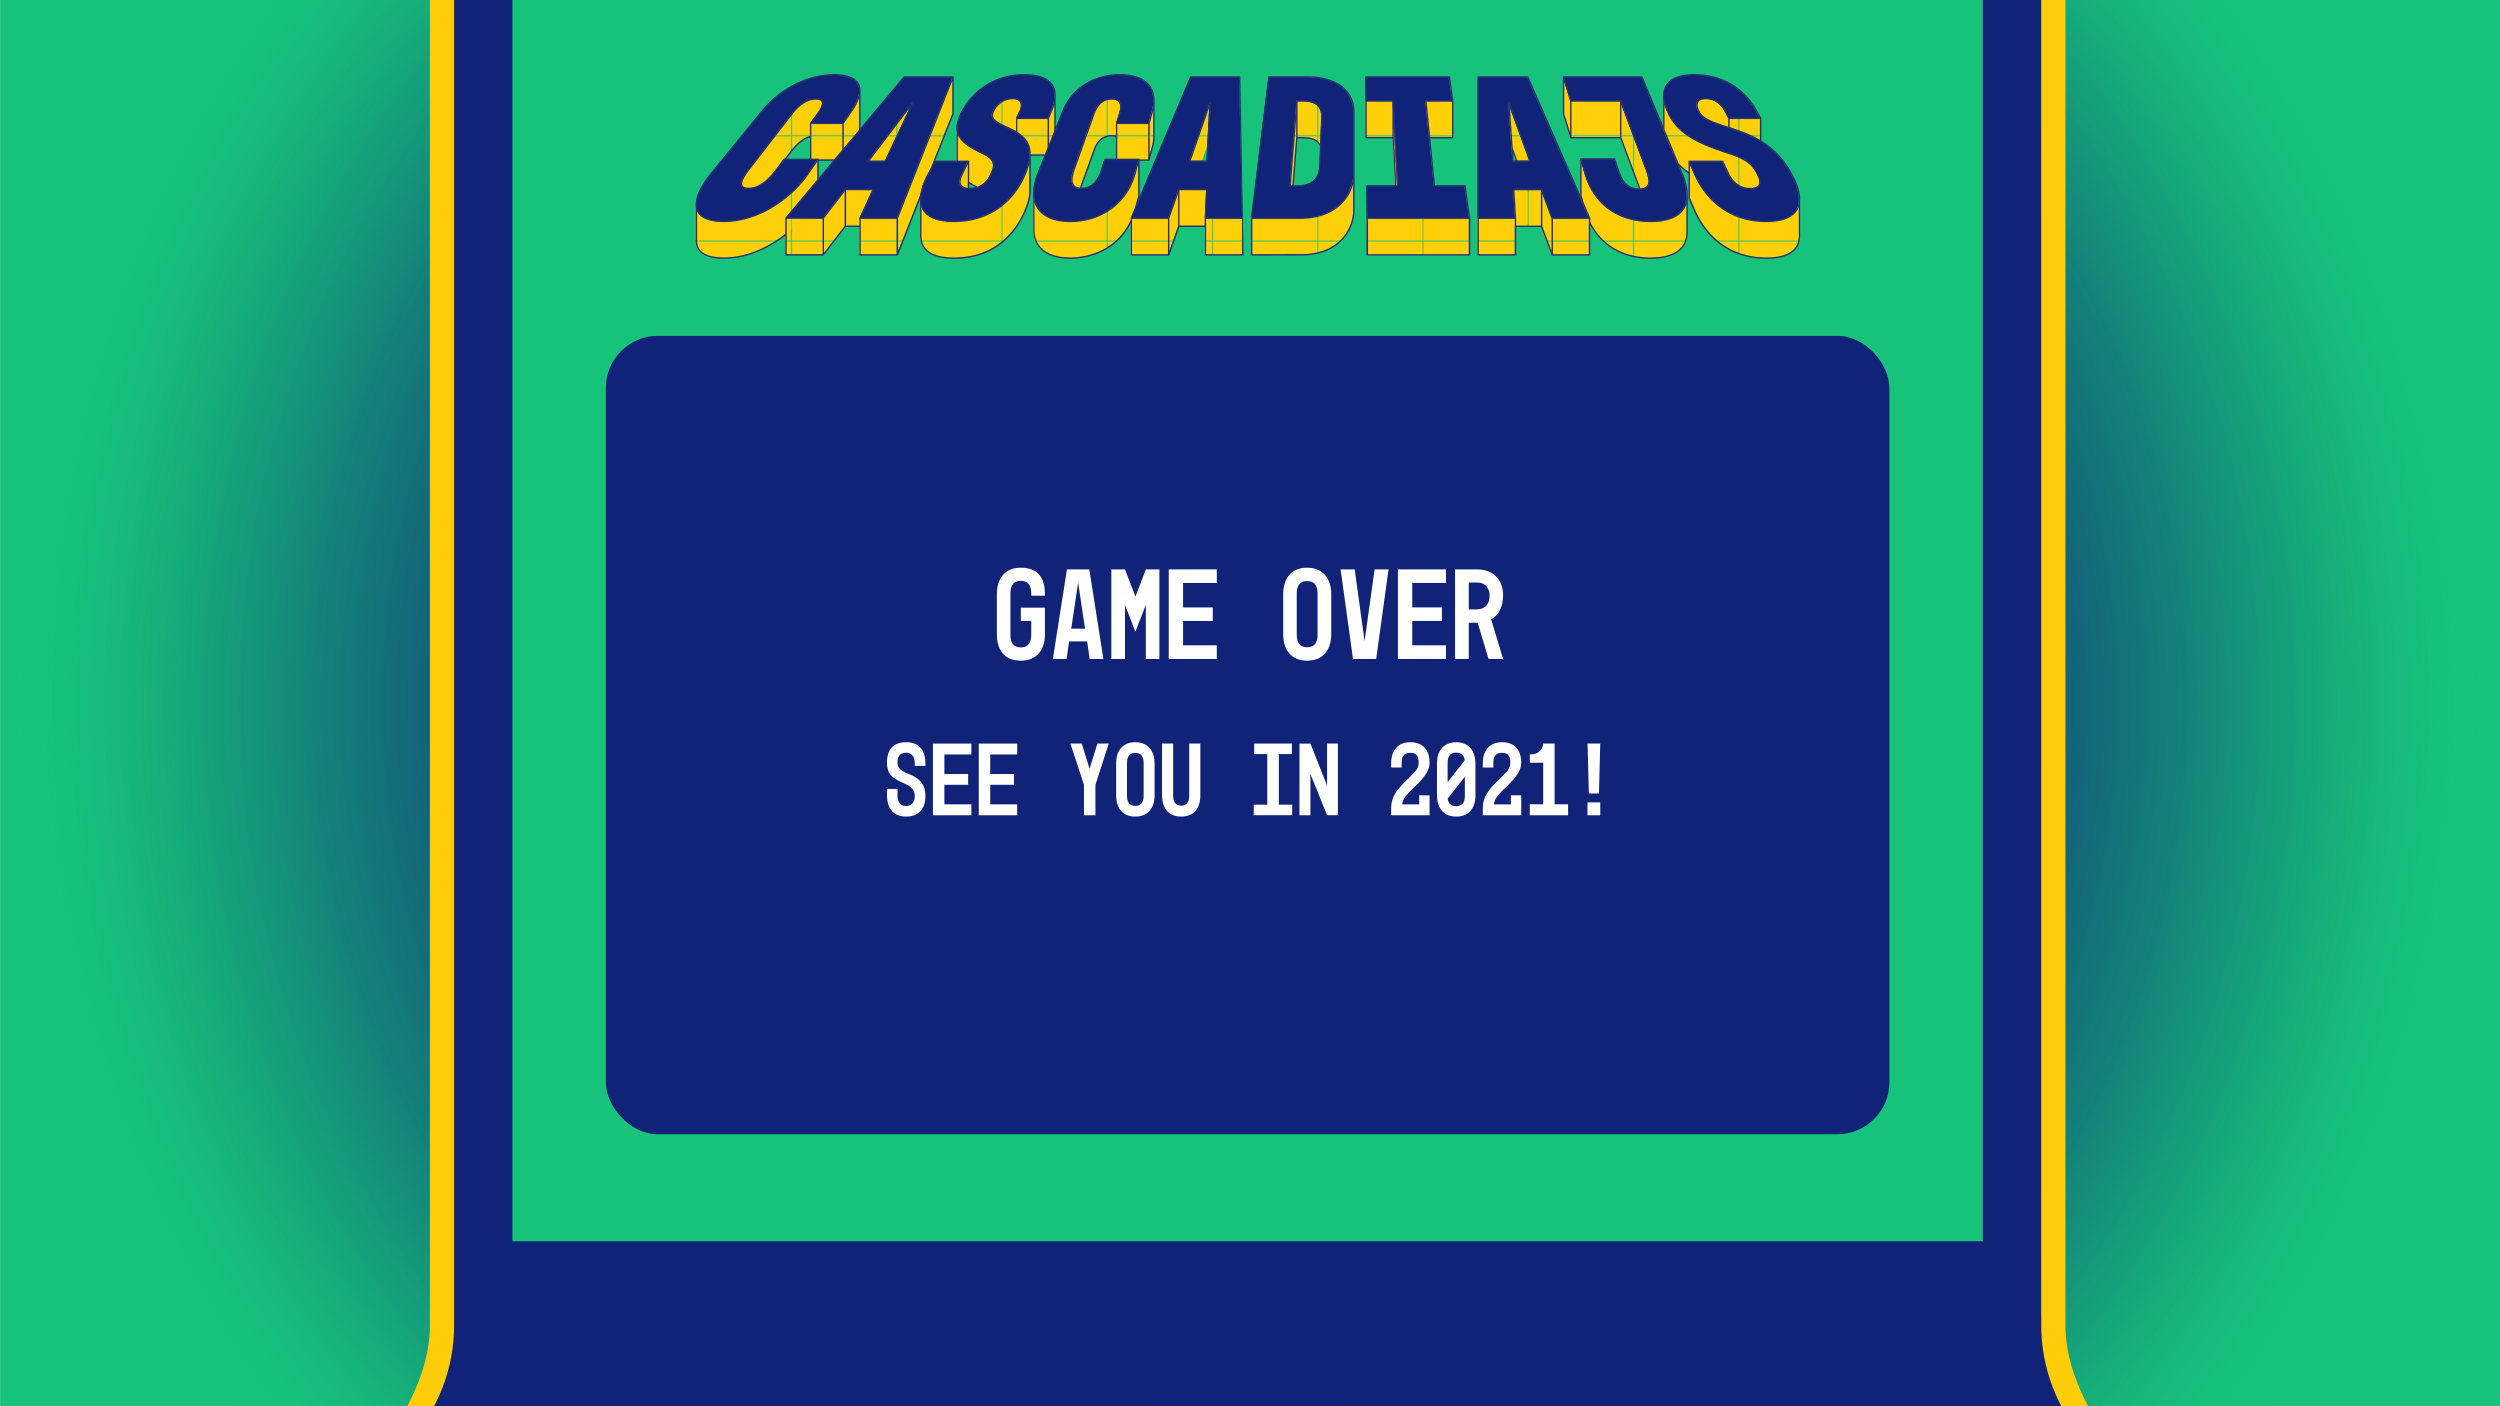 <svg id="Layer_1" data-name="Layer 1" xmlns="http://www.w3.org/2000/svg" xmlns:xlink="http://www.w3.org/1999/xlink" width="1920" height="1080" viewBox="0 0 1920 1080"><defs><style>.cls-1{fill:none;}.cls-2{fill:#112378;}.cls-3{fill:#17c37b;}.cls-4{fill:#ffd007;}.cls-5{fill:url(#New_Pattern_Swatch_4);}.cls-6{fill:url(#radial-gradient);}.cls-7{fill:url(#New_Pattern_Swatch_2);}.cls-8{fill:url(#New_Pattern_Swatch_4-3);}.cls-9{fill:url(#New_Pattern_Swatch_2-3);}.cls-10{fill:url(#New_Pattern_Swatch_7);}.cls-11{fill:url(#New_Pattern_Swatch_2-5);}.cls-12{fill:url(#New_Pattern_Swatch_2-7);}.cls-13{fill:#293073;}.cls-14{fill:#fdcd0c;}.cls-15{fill:#fff;}</style><pattern id="New_Pattern_Swatch_4" data-name="New Pattern Swatch 4" width="215" height="215" patternTransform="translate(-367.89 -1369.7) scale(3.27)" patternUnits="userSpaceOnUse" viewBox="0 0 215 215"><rect class="cls-1" width="215" height="215"/><rect class="cls-3" width="215" height="215"/></pattern><radialGradient id="radial-gradient" cx="960" cy="540" r="948.37" gradientUnits="userSpaceOnUse"><stop offset="0" stop-color="#112378"/><stop offset="0.33" stop-color="#112678" stop-opacity="0.98"/><stop offset="0.5" stop-color="#113078" stop-opacity="0.92"/><stop offset="0.64" stop-color="#124279" stop-opacity="0.81"/><stop offset="0.75" stop-color="#135b79" stop-opacity="0.65"/><stop offset="0.85" stop-color="#147c7a" stop-opacity="0.45"/><stop offset="0.94" stop-color="#16a37a" stop-opacity="0.2"/><stop offset="1" stop-color="#17c37b" stop-opacity="0"/></radialGradient><pattern id="New_Pattern_Swatch_2" data-name="New Pattern Swatch 2" width="215" height="215" patternTransform="translate(-7242.71 651.9) scale(13.58 12.92)" patternUnits="userSpaceOnUse" viewBox="0 0 215 215"><rect class="cls-1" width="215" height="215"/><rect class="cls-2" width="215" height="215"/></pattern><pattern id="New_Pattern_Swatch_4-3" data-name="New Pattern Swatch 4" width="215" height="215" patternTransform="translate(827.48 893.79) scale(3.18 3.32)" patternUnits="userSpaceOnUse" viewBox="0 0 215 215"><rect class="cls-1" width="215" height="215"/><rect class="cls-3" width="215" height="215"/></pattern><pattern id="New_Pattern_Swatch_2-3" data-name="New Pattern Swatch 2" width="215" height="215" patternTransform="translate(-5856.43 -349.05) scale(13.36 13.64)" patternUnits="userSpaceOnUse" viewBox="0 0 215 215"><rect class="cls-1" width="215" height="215"/><rect class="cls-2" width="215" height="215"/></pattern><pattern id="New_Pattern_Swatch_7" data-name="New Pattern Swatch 7" width="85.28" height="85.28" patternTransform="translate(-361.75 1074.77) scale(0.94)" patternUnits="userSpaceOnUse" viewBox="0 0 85.28 85.28"><rect class="cls-1" width="85.28" height="85.28"/><rect class="cls-4" width="85.28" height="85.28"/></pattern><pattern id="New_Pattern_Swatch_2-5" data-name="New Pattern Swatch 2" width="215" height="215" patternTransform="translate(-483.35 1472.23) scale(1.62)" patternUnits="userSpaceOnUse" viewBox="0 0 215 215"><rect class="cls-1" width="215" height="215"/><rect class="cls-2" width="215" height="215"/></pattern><pattern id="New_Pattern_Swatch_2-7" data-name="New Pattern Swatch 2" width="215" height="215" patternTransform="translate(-541.41 1061.59) scale(1.1)" patternUnits="userSpaceOnUse" viewBox="0 0 215 215"><rect class="cls-1" width="215" height="215"/><rect class="cls-2" width="215" height="215"/></pattern></defs><rect class="cls-5" x="0.07" y="-0.21" width="1920" height="1080"/><rect class="cls-6" width="1920" height="1080"/><polygon class="cls-7" points="1568.31 1023 1568.31 1010.39 1567.68 1010.39 1567.68 -0.2 348.64 -0.2 348.64 1010.39 348.64 1017.76 348.64 1023 332.7 1023 332.7 1079.79 348.64 1079.79 1567.31 1079.79 1584.25 1079.79 1584.25 1023 1568.31 1023"/><rect class="cls-8" x="393.53" y="-0.21" width="1129.26" height="953.5"/><rect class="cls-9" x="465.27" y="257.93" width="985.78" height="613.19" rx="40"/><polygon class="cls-10" points="1049.53 167.57 1049.53 195.78 1049.11 142.76 1049.53 167.57"/><polygon class="cls-10" points="1048.73 77.55 1048.73 105.76 1048.39 59.14 1048.73 77.55"/><path class="cls-10" d="M1258.87,145.21c5.47-.17,7.1-2.83,7.1-6.18a10.09,10.09,0,0,0-.06-1.09v-.07c0-.36-.09-.73-.16-1.1,0,0,0-.09,0-.13-.06-.36-.14-.72-.23-1.09l0-.16c-.09-.36-.19-.72-.29-1.07a1.21,1.21,0,0,0,0-.18c-.1-.36-.21-.71-.32-1.06l-.06-.17c-.11-.36-.23-.71-.35-1l-.06-.16c-.12-.35-.25-.69-.37-1l0-.13c-.12-.33-.24-.66-.36-1v0l-19.4-52h-38.32l-5.59-18.41V87.35l5.59,18.41h38.32Z"/><path class="cls-10" d="M743.28,124l-4.72,9.54a16.76,16.76,0,0,0-1.66,4.91l-.06.41c-.33,3.29,1.25,5.82,6.44,6.08v-5a64.15,64.15,0,0,0,6.88,4.1,17.41,17.41,0,0,0,10.09-9.48c2.17-4.74,5.84-11.11-5.68-16.43-12.34-5.71-19.67-11-20-19.43V124Z"/><rect class="cls-10" x="1094.5" y="77.55" width="20.63" height="28.21"/><polygon class="cls-10" points="1072.97 167.57 1072.97 142.76 1069.36 77.55 1048.73 77.55 1048.73 105.76 1069.36 105.76 1072.78 167.57 1049.53 167.57 1049.53 195.78 1128.02 195.78 1128.02 167.57 1072.97 167.57"/><path class="cls-10" d="M1295.1,151.73c0,.22,0,.45-.07.67,0,.52-.13,1-.22,1.53,0,.16,0,.32-.08.48-.14.64-.3,1.26-.49,1.87l-.15.4c-.16.47-.34.93-.53,1.38l-.27.55c-.19.4-.41.8-.63,1.18l-.29.48a16,16,0,0,1-1.08,1.51l0,.05a16.23,16.23,0,0,1-1.27,1.36,3.07,3.07,0,0,1-.26.25,17,17,0,0,1-1.45,1.22l-.11.08c-.51.37-1,.72-1.6,1l-.29.18q-.85.5-1.8.93l-.33.15c-.63.29-1.3.55-2,.8l-.35.12c-.65.22-1.34.43-2,.61l-.36.1c-.78.2-1.6.38-2.45.54l-.69.11q-1,.16-2,.3l-.78.09c-.67.07-1.37.12-2.08.17l-1,.07c-1,0-2.12.08-3.23.08-25.93,0-43.67-14.2-50.25-36.61l-3.33-11.34V150.3l3.33,11.34c6.58,22.41,24.32,36.61,50.25,36.61,1.11,0,2.19,0,3.23-.08l1-.07c.54,0,1.09-.06,1.61-.11l.47-.06.78-.09q1.05-.14,2-.3c.23,0,.47-.07.69-.12.85-.15,1.67-.33,2.45-.53l.36-.1c.48-.12,1-.25,1.41-.4.22-.06.42-.14.63-.21l.35-.12c.69-.25,1.36-.51,2-.8l.33-.15c.55-.25,1.09-.52,1.6-.81l.2-.12.29-.18c.56-.33,1.09-.68,1.6-1.05l.11-.08a17,17,0,0,0,1.45-1.22,3.07,3.07,0,0,0,.26-.25l.25-.23c.36-.36.7-.74,1-1.13l0,0a17.35,17.35,0,0,0,1.08-1.51l.29-.48c.22-.39.44-.78.63-1.18l.27-.55c.19-.45.37-.91.53-1.38l.15-.4c.19-.61.35-1.23.49-1.87,0-.16,0-.32.08-.48.09-.5.17-1,.22-1.53,0-.22,0-.45.07-.67s0-.4.05-.6c0-.45,0-.9,0-1.36V149.77C1295.19,150.44,1295.15,151.09,1295.1,151.73Z"/><path class="cls-10" d="M995.49,105.76h5c5.23,0,8.56,1.23,10.66,3a8,8,0,0,1,.88.86,9.25,9.25,0,0,1,1.71,2.75l.94-22.7c0-4.66-1.31-12.13-14.19-12.13h-5l-5.15,65.19h2.22Z"/><path class="cls-10" d="M1039.18,134.65c0,.41-.06.81-.09,1.22,0,.1,0,.2,0,.3-.06.51-.12,1-.19,1.53,0,.15-.05.3-.08.45-.06.36-.11.72-.18,1.08,0,.19-.09.38-.13.57s-.13.63-.21.94-.1.42-.16.62-.16.59-.25.89-.12.42-.19.63-.19.57-.29.86-.14.42-.22.63l-.33.85c-.09.2-.17.41-.26.61s-.25.57-.38.86l-.27.58-.45.89c-.1.17-.18.35-.28.52-.19.35-.38.69-.59,1-.07.12-.13.25-.21.37q-.42.68-.87,1.35l-.23.31c-.23.34-.47.67-.72,1l-.37.47-.65.81-.44.51c-.22.24-.43.49-.66.73l-.48.51-.61.61-.29.27a1.85,1.85,0,0,0-.14.14l-.81.75-.32.29c-.53.46-1.09.91-1.66,1.35l-.45.33-.7.49-.24.17-.42.3-.59.38-.4.25-.19.11c-.3.19-.6.38-.91.55l-.47.28c-.33.19-.67.36-1,.54l-.74.38-1.13.52c-.24.11-.47.23-.71.33-.44.19-.9.36-1.35.54l-.58.23q-1,.38-2,.69l-.15.05c-.68.21-1.37.41-2.08.59l-.77.19c-.51.12-1,.25-1.56.36l-.93.17c-.5.1-1,.19-1.52.27l-1,.15-1.57.19-1,.1c-.6.06-1.2.1-1.81.13l-.88.06c-.91,0-1.84.06-2.78.06H960.75v28.22s42.33-.19,42.93-.24c.12,0,.25,0,.37,0l.62-.07c.54-.06,1.07-.12,1.59-.2l1-.14c.52-.08,1-.17,1.53-.27l.92-.17c.53-.11,1-.24,1.57-.36l.76-.19c.71-.18,1.41-.38,2.09-.6l.13,0h0q1-.32,2-.69l.56-.22,1.37-.55.7-.32,1.14-.53c.25-.12.49-.25.73-.38s.69-.35,1-.54l.13-.07a3.87,3.87,0,0,0,.34-.21c.51-.29,1-.59,1.5-.91l.59-.38c.46-.32.92-.63,1.36-1l.45-.33c.58-.44,1.13-.89,1.66-1.36l.31-.28c.43-.38.85-.77,1.25-1.16l.22-.21.39-.4.48-.51c.23-.24.44-.49.66-.74s.3-.33.44-.5l.65-.81.37-.47c.25-.33.49-.66.72-1l.23-.31q.45-.67.87-1.35c.08-.12.14-.25.21-.37.21-.34.4-.67.59-1,.1-.17.18-.35.28-.52l.45-.89.27-.58c.13-.29.26-.57.38-.86s.17-.41.26-.61l.33-.85.22-.63c.1-.29.2-.57.29-.86s.13-.42.19-.63.17-.59.25-.89.11-.41.16-.62.15-.62.21-.94.09-.38.13-.57c.07-.36.12-.72.18-1.08,0-.15.06-.3.08-.45.07-.51.13-1,.19-1.53,0-.1,0-.2,0-.3l.09-1.13v-.09c0-.57,0-1.15,0-1.72V132.93C1039.23,133.5,1039.21,134.08,1039.18,134.65Z"/><polygon class="cls-10" points="1158.24 79.55 1158.24 82.61 1160.36 112.86 1164.31 123.73 1174.28 123.73 1158.24 79.55"/><polygon class="cls-10" points="1191.58 167.57 1191.32 167.56 1183.15 145.58 1174.55 145.58 1172.24 145.58 1161.98 145.58 1161.98 149.88 1163.07 167.56 1161.98 167.56 1134.68 167.56 1134.68 195.78 1163.34 195.78 1163.34 173.79 1183.41 173.79 1191.58 195.78 1220.23 195.78 1220.23 167.57 1191.58 167.57"/><path class="cls-10" d="M1381.48,153.14a15.91,15.91,0,0,1-.12,2v0s0,.05,0,.08c-.06.44-.12.88-.21,1.3,0,.05,0,.1,0,.15l0,.15c0,.15-.08.29-.12.44s-.14.54-.23.8c0,.11,0,.23-.09.34l-.16.43v0c-.08.21-.17.41-.26.61a4.89,4.89,0,0,1-.2.48l-.12.24h0a1.42,1.42,0,0,1-.08.18c-.12.24-.27.46-.41.69s-.12.23-.19.34l-.2.34c-.13.19-.28.36-.42.54s-.15.2-.23.29-.21.29-.33.43-.21.23-.32.35q-.46.51-1,1l-.13.12c-.41.35-.85.69-1.31,1l-.27.18a16,16,0,0,1-1.41.86c-.19.11-.4.2-.6.3h0c-.28.14-.55.29-.85.42l-.5.24c-.7.29-1.43.57-2.21.81s-1.34.4-2.05.57l-.61.14c-.54.12-1.09.23-1.66.33l-.76.12c-.61.1-1.23.18-1.87.25l-.59.07c-.61.07-1.25.1-1.88.15-.32,0-.63.05-1,.06-1,.05-2,.07-3,.07-28.55,0-45.64-16.84-53.94-34h0c-.42-.87-.82-1.75-1.2-2.62l-4.13-9.54h25.57l4.54,9.54c2.69,5.67,8,11.44,16.72,11.44,5.79,0,7.57-2.28,7.54-5.08,0-.1,0-.19,0-.28s0-.3,0-.45a3,3,0,0,0-.06-.43c0-.08,0-.16,0-.24a15.17,15.17,0,0,0-1.43-3.9c-2.27-4.42-4.65-10.34-18.4-15.35h.08c-1-.38-2.13-.75-3.31-1.12l-1.49-.49,0,0c-9.36-3.08-17.2-6-23.72-9.4v0l-.06,0v0c-10.89-5.63-18.11-12.41-22.64-22.89a33.45,33.45,0,0,1-2.67-9.28c0-.09,0-.16,0-.25,0-.36-.07-.72-.09-1.07,0-.17,0-.34,0-.51s0-.42,0-.63v28.21a30.08,30.08,0,0,0,2.82,11.74,42.36,42.36,0,0,0,16.72,19.48V152.1l4.13,9.54c7.8,18.05,25.15,36.61,55.12,36.61,1,0,2,0,3-.07.33,0,.64,0,1-.07.56,0,1.14-.06,1.69-.11l.19,0,.59-.07c.64-.07,1.26-.15,1.87-.25l.76-.12c.57-.1,1.12-.21,1.66-.33l.61-.14c.69-.17,1.36-.35,2-.55l.05,0c.78-.25,1.51-.52,2.21-.81l.5-.24c.51-.23,1-.47,1.48-.73l.15-.07c.44-.25.86-.51,1.26-.79l.27-.19a14.76,14.76,0,0,0,1.31-1,1.27,1.27,0,0,0,.13-.11c.2-.18.41-.37.6-.56s.26-.29.39-.43.22-.23.32-.35a14.68,14.68,0,0,0,1-1.26,12.55,12.55,0,0,0,.8-1.37c.07-.14.14-.28.2-.42.17-.36.33-.73.47-1.11l.16-.43a15.23,15.23,0,0,0,.44-1.58l0-.15q.15-.75.24-1.53c0-.17,0-.35.05-.52s0-.38,0-.58c0-.36,0-.72,0-1.09V152.94C1381.49,153,1381.48,153.07,1381.48,153.14Z"/><path class="cls-10" d="M1351.61,90.9h-24.33l-2.9-5.68c-2.2-4.28-7.1-9.48-14.88-9.48-.47,0-.89,0-1.3.06h-.15l-.14,0c-.27,0-.54.06-.79.11l-.16,0a8.43,8.43,0,0,0-.83.2l-.07,0-.22.08-.33.12a2.1,2.1,0,0,0-.26.13l-.29.13-.07,0-.13.09-.32.2-.18.14-.26.23-.09.08,0,0a3.87,3.87,0,0,0-.45.55l-.06.1a3.64,3.64,0,0,0-.3.59l0,.07a4.19,4.19,0,0,0-.19.63.24.24,0,0,1,0,.08s0,0,0,.06c0,.19,0,.37-.07.56a2.64,2.64,0,0,0,0,.28s0,.07,0,.1a10.08,10.08,0,0,0,1.07,4.26c2.28,4.79,5.38,7.58,21.2,12.51,9.68,3,18.58,6.13,26.63,11Z"/><path class="cls-10" d="M659.78,69.72c0,4.3-2.15,9.58-6.3,15.57l-6.6,9.53H622l4.89-6.63c1.82-2.48,4.42-6.25,4.35-8.93a3.89,3.89,0,0,0,0-.49c-.27-1.6-1.67-2.69-5.08-2.69-9.17,0-15.8,7.92-19,12.11L572.27,133.5c-3.4,5-6.21,11.26,2.06,11.26,10.31,0,18.06-9.72,21.68-14.64l5.63-7.64h.91l7.6-9.8c.36-.4.75-.8,1.14-1.2l.37-.36c.28-.27.57-.55.87-.82l.42-.38c.34-.3.68-.59,1-.88l.32-.26c.46-.36.94-.72,1.43-1,.12-.09.24-.16.36-.24.38-.25.77-.5,1.18-.73l.53-.29c.37-.21.75-.39,1.13-.57l.54-.25c.5-.22,1-.41,1.52-.58l.22-.08c.26-.08.53-.14.8-.21v17.7h5.68l-7.63,11c-14.38,20.75-39.54,36.61-64.86,36.61-14.3,0-20.91-5.06-20.92-13.2,0,0,0,0,0-.08V185c0,8.15,6.63,13.21,20.93,13.21.92,0,1.85,0,2.77-.07l.85-.05c.65,0,1.3-.08,2-.14l.5,0,.35,0c1.06-.11,2.11-.24,3.15-.4l.34,0c1-.16,1.92-.33,2.87-.53l.75-.15c1-.22,2.08-.46,3.11-.73l.4-.12c.93-.24,1.85-.51,2.77-.8l.42-.12.27-.1c1.14-.36,2.26-.75,3.38-1.17l.61-.23c1.15-.44,2.3-.91,3.43-1.4l.19-.09c1.11-.48,2.2-1,3.29-1.54l.51-.25c1.08-.54,2.15-1.11,3.2-1.7l.31-.17.44-.25,2.43-1.44c.72-.45,2.29-1.45,2.35-1.5.78-.51,1.55-1,2.31-1.57l2.27-1.66c.27-.2,2.77-2.16,3-2.36.63-.51,2-1.72,2.14-1.8.69-.61,1.38-1.23,2.06-1.86.2-.18,2.52-2.44,2.61-2.53.83-.83,1.64-1.66,2.42-2.52l.22-.24c.74-.82,1.47-1.64,2.18-2.48l.41-.48c.72-.87,1.43-1.76,2.12-2.65l.42-.56c.7-.93,1.39-1.86,2.05-2.82l7.63-11V123h19.18s7.58-11,8-11.71c.15-.24.28-.47.42-.71.29-.46.57-.94.83-1.39l.43-.82c.22-.41.44-.82.64-1.22l.38-.84c.17-.38.35-.75.5-1.12s.21-.56.31-.84.27-.7.38-1,.17-.54.25-.81.19-.67.26-1,.12-.53.17-.79.11-.63.16-.94.06-.5.08-.75,0-.32,0-.48,0-.53,0-.78V69.51C659.79,69.57,659.78,69.65,659.78,69.72Z"/><polygon class="cls-10" points="679.42 123.73 700.5 78.82 666.27 123.73 679.42 123.73"/><polygon class="cls-10" points="688.64 167.57 659.98 167.57 670.12 145.58 648.68 145.58 631.74 167.57 603.09 167.57 603.09 195.78 631.74 195.78 648.68 173.79 659.98 173.79 659.98 195.78 688.64 195.78 731.39 87.34 731.39 59.14 688.64 167.57"/><path class="cls-10" d="M809.74,73.31a31.86,31.86,0,0,1-2.81,12L804.57,91H780.23l2.61-5.68c2-4.29,2.11-9.48-5.66-9.48a16.22,16.22,0,0,0-14.52,9.05,10.75,10.75,0,0,0-1.13,3.24.07.07,0,0,1,0,0c-.43,3,1.94,5.53,10.21,9.21,10.85,4.86,19.46,10,18.78,22.24v.07a43.56,43.56,0,0,1-3.62,13.83c-9.39,22.58-29.21,36.61-54.73,36.61-18,0-24.92-6.69-25.51-15.93,0-.1,0-.21,0-.31,0-.33,0-.65,0-1,0,0,0-.08,0-.12V181c0,9.92,6.74,17.24,25.56,17.24,1,0,2,0,2.94-.07l.83,0c.76,0,1.51-.1,2.26-.17l.48,0,.2,0c1-.09,1.91-.21,2.85-.35l.61-.09c.76-.12,1.52-.26,2.27-.4l.75-.15c.92-.2,1.83-.4,2.73-.63l.15,0q1.28-.33,2.52-.72l.34-.1.41-.14c.65-.21,1.28-.43,1.91-.66l.61-.22c.81-.31,1.61-.63,2.4-1l.5-.22c.63-.28,1.26-.57,1.88-.88l.7-.35c.61-.3,1.2-.62,1.79-.94.13-.07.26-.13.38-.21l.11-.06c1-.54,1.9-1.12,2.82-1.72l.49-.31c.9-.6,1.78-1.23,2.64-1.88l.45-.34c.88-.67,1.74-1.37,2.57-2.09l.26-.24c.83-.73,1.65-1.49,2.44-2.27l.13-.12a.12.12,0,0,1,0-.05c.61-.62,1.22-1.25,1.81-1.9.16-.18.31-.36.47-.53.45-.51.9-1,1.34-1.56l.45-.55c.56-.69,1.11-1.39,1.63-2.11l.2-.27c.46-.64.91-1.29,1.36-2l.43-.66c.4-.61.79-1.24,1.17-1.87.1-.16.2-.32.29-.48.46-.78.91-1.57,1.34-2.38.1-.2.2-.4.31-.6.33-.64.66-1.29,1-1.95.12-.24.23-.48.34-.72.4-.84.78-1.7,1.15-2.58.3-.72.58-1.44.84-2.13.09-.23.58-1.6.73-2,.09-.26.5-1.56.62-2s.41-1.51.5-1.87l.18-.76c.08-.35.15-.69.22-1s.09-.49.13-.72.11-.68.16-1,.07-.44.09-.66.07-.68.1-1c0-.19,0-.38,0-.56s0-.09,0-.14c0-.45,0-.9,0-1.34V119.11h14s2.79-6.74,3-7.26c.06-.17.43-1.2.54-1.55.07-.19.39-1.2.47-1.5s.12-.4.17-.6.15-.58.22-.86.1-.4.14-.59.12-.56.17-.84.08-.37.11-.56.09-.56.13-.83,0-.35.07-.52.06-.59.08-.88,0-.29,0-.42v-.08c0-.4,0-.79,0-1.18V73.31Z"/><path class="cls-10" d="M885.66,77.35c0,.44,0,.89-.06,1.34v.09a.17.17,0,0,1,0,.07c-.05.76-.14,1.53-.26,2.32a1,1,0,0,1,0,.16.59.59,0,0,0,0,.14c-.07.39-.14.79-.22,1.19,0,.2-.07.4-.12.6a.83.83,0,0,1,0,.15c-.09.43-.2.86-.31,1.3-.05.17-.08.34-.13.51l-2.63,9.54H860.28v0H857l2.13-6.64A20.58,20.58,0,0,0,860.28,82c0-.18,0-.36,0-.54h0c-.18-3-1.79-5.47-7-5.47-.51,0-1,0-1.46.07l-.1,0-.52.07-.94.16-.55.15-.51.13-.07,0-.22.08-.52.2q-.36.14-.72.3l-.48.25-.26.12-.09,0-.19.13c-.35.21-.68.43-1,.67l-.31.22c-.4.32-.78.66-1.14,1,0,0,0,0-.05,0s-.18.2-.27.29-.39.41-.57.63-.22.27-.33.41l-.47.61-.31.45c-.14.2-.27.41-.4.61l-.27.46c-.12.21-.24.41-.35.62l-.24.45-.31.62c-.07.15-.14.29-.2.43s-.39.89-.44,1-16.54,46.64-16.58,46.77l-.15.58c0,.14-.19.81-.23,1s-.06.3-.09.45-.07.39-.1.58-.05.3-.07.45,0,.39-.07.58,0,.3,0,.45,0,.12,0,.18v0c0,.23,0,.45,0,.67,0,3.4,1.48,6.35,6.64,6.62,4.82-13.49,11.1-31,11.16-31.16s.13-.29.2-.43l.31-.62.24-.45c.11-.21.23-.41.35-.62l.27-.46c.13-.2.26-.41.4-.61l.31-.45.47-.61c.11-.14.21-.28.33-.41s.37-.42.57-.63l.32-.34c.36-.35.74-.69,1.14-1l.31-.22a12,12,0,0,1,1-.67,4.54,4.54,0,0,1,.53-.3l.49-.25c.23-.11.47-.21.71-.3l.52-.2c.26-.09.53-.16.8-.23s.36-.11.55-.15l.94-.16.52-.07a13.09,13.09,0,0,1,1.56-.09,9.68,9.68,0,0,1,3.67.61V122.4h17.21L874,123l-3,10.87c-.2.73-.43,1.45-.67,2.16l-.06.2c-.06.19-.13.38-.19.57l-.06.15c-.28.78-.57,1.55-.89,2.32l-.06.15c-.06.15-.13.3-.19.44s-.1.21-.14.32c-.25.56-.5,1.11-.77,1.66l-.17.38-.18.38a1.09,1.09,0,0,0-.08.15c-.36.7-.74,1.39-1.12,2.08,0,.07-.08.15-.13.23l-.31.53c-.05.08-.1.17-.16.25-.31.53-.63,1-1,1.56-.12.19-.24.4-.37.59l-.09.14c-.14.2-.29.38-.43.58-.3.44-.6.86-.92,1.29l-.24.33-.35.47-.18.21q-.69.87-1.41,1.71l-.18.22-.35.4c-.11.12-.24.24-.35.37-.31.34-.63.68-1,1-.17.17-.33.35-.49.52l-.24.25-.59.54c-.4.39-.81.77-1.22,1.14l-.3.28-.46.4-.3.25c-.43.36-.87.72-1.32,1.07l-.62.51-.32.23c-.19.15-.39.28-.59.42l-1.65,1.17-.37.24c-.24.16-.49.3-.74.45-.46.29-.92.58-1.39.85l-.37.23-.64.36-.58.3-.84.45c-.23.12-.46.24-.7.35-.59.29-1.19.57-1.79.84l-.36.16c-.73.32-1.47.61-2.22.9l-.64.22c-.55.2-1.1.4-1.66.58l-.8.25-.7.2-.1,0-.92.26-.75.2c-.78.2-1.57.39-2.37.55l-.12,0q-1.26.26-2.55.45l-.78.11-1,.13h-.08l-.74.09-.9.09c-.6,0-1.19.1-1.8.13l-.82,0c-.88,0-1.76.06-2.65.06-.61,0-1.19,0-1.78,0l-.71,0c-.63,0-1.24-.07-1.85-.12l-.75-.07c-1-.1-2-.23-3-.38l-.76-.13c-.52-.1-1-.2-1.52-.32l-.81-.2c-.79-.2-1.56-.42-2.3-.67-.27-.09-.55-.18-.81-.28-.41-.15-.81-.31-1.2-.47l-.82-.38c-.57-.26-1.12-.54-1.66-.84-.29-.16-.58-.33-.85-.5s-.6-.39-.89-.59-.54-.38-.8-.58-.73-.57-1.07-.88-.59-.52-.86-.8-.42-.43-.63-.65-.48-.55-.7-.84-.4-.49-.58-.74q-.43-.6-.81-1.23c-.14-.22-.26-.45-.39-.67-.2-.37-.39-.75-.56-1.13-.09-.18-.18-.36-.26-.55-.23-.54-.43-1.1-.61-1.66l-.2-.65c-.13-.47-.25-.95-.35-1.45,0-.16-.08-.31-.11-.47-.12-.64-.2-1.29-.27-1.95,0-.19,0-.38-.05-.57,0-.59-.07-1.18-.08-1.79,0-.09,0-.18,0-.27v28.21c0,13.09,9.16,21.9,28,21.9.89,0,1.77,0,2.65-.06l.82-.05,1.8-.13.42,0,.48-.06c.63-.07,1.25-.14,1.87-.23l.78-.11q1.29-.2,2.55-.45l.12,0c.8-.16,1.59-.35,2.37-.55l.75-.2c.58-.15,1.16-.32,1.72-.49l.45-.13.35-.12c.56-.18,1.11-.38,1.66-.58l.64-.22q1.13-.44,2.22-.9l.36-.16c.6-.27,1.2-.55,1.79-.84.24-.11.47-.24.7-.35l1.42-.75c.13-.08.26-.14.39-.21s.16-.11.25-.15c.85-.49,1.69-1,2.5-1.53l.37-.25c.76-.5,1.51-1,2.24-1.58l.32-.23c.77-.59,1.51-1.2,2.24-1.83l.46-.4c.72-.63,1.43-1.29,2.11-2a.46.46,0,0,1,.07-.07l.17-.18c.61-.62,1.21-1.25,1.79-1.91l.35-.39c.61-.7,1.2-1.41,1.77-2.15l.35-.46c.55-.72,1.08-1.45,1.59-2.21l.09-.13c.53-.79,1-1.59,1.5-2.4l.31-.53c.47-.81.91-1.63,1.33-2.46l.18-.38c.38-.78.74-1.56,1.08-2.36.06-.14.13-.29.19-.44.36-.86.69-1.74,1-2.62.06-.19.13-.38.19-.57.31-.91.6-1.83.86-2.77l3.06-11V123h7.66s3-10.86,3.11-11.5c0-.21.08-.41.12-.62.09-.44.17-.88.24-1.31,0-.23.07-.46.1-.68.05-.42.1-.82.14-1.23,0-.21,0-.43.05-.64l0-.31c0-.47,0-.93,0-1.39V77.08C885.67,77.17,885.66,77.26,885.66,77.35Z"/><polygon class="cls-10" points="927.06 112.12 928.83 78.92 913.28 123.84 923.01 123.84 927.06 112.12"/><polygon class="cls-10" points="868.33 167.57 868.33 167.67 868.38 167.57 868.33 167.57"/><polygon class="cls-10" points="926.22 145.68 904.78 145.68 896.99 167.67 868.33 167.67 868.33 195.78 896.99 195.78 904.78 173.79 925.24 173.79 925.24 195.78 953.89 195.78 953.89 167.67 925.24 167.67 926.22 145.68"/><path class="cls-11" d="M1039.29,85.9V133c0,17.2-13.47,34.66-41,34.66l-37.46,0L974.06,59.23h30C1027.69,59.23,1039.28,71.42,1039.29,85.9Zm-24.54,5.54c.18-4.24.42-13.79-14.15-13.79h-5l-5.14,65.21h5.62c16.29,0,17-11.53,17.19-16.22Z"/><polygon class="cls-12" points="1112.67 59.23 1115.22 77.65 1094.58 77.65 1101.18 142.86 1124.65 142.86 1128.11 167.66 1049.61 167.66 1049.19 142.86 1073.05 142.86 1069.44 77.65 1048.81 77.65 1048.47 59.23 1112.67 59.23"/><path class="cls-11" d="M1172.83,59.23l47.48,108.43h-28.65l-8.17-22h-21.43l1.36,22H1135V59.23Zm-11.36,64.6h13.16l-16.31-44.92Z"/><path class="cls-12" d="M1260.49,59.23l31,74.3c9.33,22.4,1.67,36.61-24.25,36.61s-43.67-14.21-50.25-36.61l-3.33-11.34h25.86l2.69,8c2.12,6.29,5.12,15.17,16.22,15.17s7.52-9.57,5.24-15.68l-19.4-52h-38.32l-5.59-18.42Z"/><path class="cls-12" d="M1300.55,57.53c20.88,0,38,9.81,48,27.79l3.14,5.68h-24.33l-2.9-5.68c-2.19-4.28-7.1-9.48-14.88-9.48-8.29,0-7.29,5.76-5.72,9,2.28,4.79,5.38,7.58,21.21,12.51,20.46,6.38,37.52,13.23,50.24,36.13,12.53,22.58,6.34,36.61-19.19,36.61-30,0-47.32-18.57-55.12-36.61l-4.13-9.54h25.57l4.54,9.54c2.69,5.67,8,11.44,16.72,11.44,9.35,0,8.25-5.95,6-10.42-2.43-4.74-5-11.22-21.63-16.43-26-8.44-40.5-15.72-47.88-32.8C1272.32,67.2,1281.33,57.53,1300.55,57.53Z"/><path class="cls-12" d="M640.24,57.53c20.71,0,24.84,11.16,13.32,27.79L647,94.85H622.1L627,88.22c3.08-4.19,8.4-12.11-.77-12.11s-15.8,7.92-19,12.11l-32.38,41.93c-3.79,4.92-10.71,14.65-.4,14.65s18.06-9.73,21.68-14.65l5.63-7.64h26.07l-7.64,11c-14.38,20.76-39.54,36.61-64.86,36.61s-26.57-15.85-9.64-36.61L585,85.32C598.55,68.69,619.51,57.53,640.24,57.53Z"/><path class="cls-11" d="M693.93,59.23h37.54L688.72,167.66H660.06l10.14-22H648.77l-16.95,22H603.17Zm-14.42,64.6,21.07-44.92-34.23,44.92Z"/><path class="cls-12" d="M786,57.53c20.88,0,28.5,9.81,21,27.79L804.65,91H780.31l2.62-5.68c2-4.28,2.11-9.48-5.67-9.48a16.23,16.23,0,0,0-14.52,9c-2.37,4.79-2,7.58,9.07,12.51,14.27,6.38,24.68,13.23,15.16,36.13-9.39,22.58-29.2,36.61-54.73,36.61-30,0-29.29-18.57-19.58-36.61L717.8,124h25.56l-4.72,9.54c-2.81,5.67-3.14,11.44,5.62,11.44,9.34,0,14-5.95,16.07-10.42,2.17-4.74,5.84-11.1-5.68-16.43-17.86-8.26-25.23-15.72-16-32.8C748.37,67.2,766.78,57.53,786,57.53Z"/><path class="cls-12" d="M859.67,57.53c20.71,0,29.48,11.16,24.88,27.79l-2.63,9.53H857.05l2.13-6.63c1.34-4.19,3.37-12.11-5.8-12.11s-12.5,7.92-14,12.11l-14.93,41.93c-1.74,4.92-4.62,14.65,5.69,14.65s14-9.73,15.59-14.65l2.45-7.64h26.07l-3.06,11c-5.74,20.76-24.31,36.61-49.63,36.61s-33.16-15.85-24.86-36.61L816,85.32C822.63,68.69,838.94,57.53,859.67,57.53Z"/><path class="cls-11" d="M954,167.66H925.32l1-22H904.86l-7.79,22H868.41L914.06,59.23H951.6Zm-40.61-43.83h13.16l2.39-44.92Z"/><path class="cls-13" d="M1382.57,152.81c0-5.53-2.14-12.14-6.32-19.66C1370.07,122,1362.58,114,1352.71,108V90.88a.48.48,0,0,0-.07-.26l-3.14-5.68c-10.06-18.1-27.27-28.07-48.49-28.07-10.48,0-17.89,2.85-21.43,8.23a15,15,0,0,0-2.3,8.36h0V96.79l-15.79-37.88a.53.53,0,0,0-.5-.34h-60.17a.53.53,0,0,0-.44.22.56.56,0,0,0-.1.33h0V87.33a1,1,0,0,0,0,.16l5.59,18.41a.56.56,0,0,0,.53.39h37.94l14.31,38.35c-10.52-.12-13.38-8.58-15.47-14.78l-2.69-8a.56.56,0,0,0-.52-.37h-25.86a.54.54,0,0,0-.44.22.53.53,0,0,0-.1.32h0v27.57L1173.8,58.9a.54.54,0,0,0-.5-.33h-38.07a.54.54,0,0,0-.55.55V195.76a.54.54,0,0,0,.55.54h28.66a.54.54,0,0,0,.54-.54V174.32h19.15l8,21.63a.54.54,0,0,0,.51.35h28.65a.55.55,0,0,0,.55-.54V172.64c9,16.87,25.31,26.14,46.34,26.14,17.76,0,27.91-6.9,28.57-19.43,0-.45,0-26.62,0-29.6h0c0-4.84-1.27-10.4-3.83-16.55l-2.12-5.08a49,49,0,0,0,6.49,5.06v18.9a.54.54,0,0,0,0,.22l4.13,9.54c4.8,11.11,19.83,36.94,55.63,36.94,21.49,0,26-9.6,26-17.65V152.92S1382.57,152.85,1382.57,152.81Zm-55.29-55.55-1.58-.5c-15.94-5-18.71-7.66-20.88-12.22-.44-.92-1.76-4.07-.44-6.17.88-1.39,2.79-2.1,5.66-2.1,9,0,13.3,7,14.4,9.18l2.84,5.56Zm1.1-5.83h23.23v15.91c-6.82-4-14.33-6.87-23.23-9.73ZM1280.49,65.7c3.33-5.06,10.43-7.73,20.52-7.73,20.8,0,37.68,9.76,47.53,27.5l2.69,4.87h-23.06L1325.42,85c-1.18-2.29-5.77-9.78-15.38-9.78-3.27,0-5.49.88-6.58,2.62-1.58,2.5-.27,5.88.37,7.22,2.51,5.27,6.14,8,21.54,12.79,10.4,3.25,18.89,6.35,26.51,11,9.83,5.94,17.27,13.86,23.41,24.92,4.16,7.5,6.25,14,6.19,19.44a18,18,0,0,1-.34,3.36c-1.76,8.5-10.24,13-24.55,13-35.15,0-49.91-25.37-54.62-36.28l-3.8-8.78h24.39l4.39,9.23c2.08,4.39,7.09,11.76,17.22,11.76,3.75,0,6.23-1,7.38-2.83,1.51-2.48.33-5.93-.93-8.39l-.36-.7c-2.34-4.64-5.55-11-21.59-16-25.85-8.4-40.3-15.73-47.55-32.49C1277.67,77,1277.45,70.33,1280.49,65.7Zm-79.15-2.89,4.49,14.8v24.44l-4.49-14.81Zm58.45,81.8-14.54-39V80.56l18.35,49.18c1.06,2.84,2.37,6.38,2.37,9.32C1266,142.56,1263.92,144.37,1259.79,144.61Zm-15.64-39.42h-37.22V78.08h37.22ZM1135.77,59.66h37.17l47,107.34h-27.43l-8-21.63a.54.54,0,0,0-.51-.36h-21.44a.55.55,0,0,0-.54.58L1163.3,167h-27.53Zm28.66,107.89v0l-1.32-21.4h20.3v27.11h-19Zm20.08-18.94,7.07,19v25.06l-7.07-19Zm-21.17,46.6h-27.57V168.1h27.57Zm29.34,0V168.1h27.55v27.11Zm102.47-15.92c-.81,15.2-15.39,18.4-27.48,18.4-21.37,0-37.82-9.74-46.34-27.41v-2.73a.54.54,0,0,0,0-.22l-4.91-11.23-1.73-5.89V125.88l2.25,7.69c6.91,23.51,25.41,37,50.78,37,12.64,0,21.23-3.29,25.56-9.78a16.49,16.49,0,0,0,2-4C1295.18,166.77,1295.17,178.9,1295.15,179.29Zm-2.83-19.1c-4.11,6.16-12.4,9.29-24.65,9.29-24.84,0-43-13.2-49.73-36.22l-3.12-10.64h24.74l2.56,7.59c2.09,6.19,5.24,15.54,16.74,15.54,5.43,0,8.19-2.25,8.2-6.69,0-3.13-1.35-6.78-2.44-9.72l-19.41-52a.55.55,0,0,0-.51-.36h-37.92l-5.25-17.32h59.06l30.82,74C1296.09,144.87,1296.41,154.05,1292.32,160.19Zm-3.11-34.69-10.87-26.08V80.5a40.9,40.9,0,0,0,1.77,4.92c7.42,17.15,22.06,24.61,48.23,33.1,15.6,4.89,18.56,10.75,20.94,15.46l.36.71c1.14,2.21,2.22,5.28,1,7.32-.94,1.52-3.11,2.3-6.45,2.3-9.53,0-14.26-7-16.23-11.13l-4.54-9.54a.54.54,0,0,0-.49-.31h-25.57a.55.55,0,0,0-.46.24.55.55,0,0,0-.09.3v8A46.87,46.87,0,0,1,1289.21,125.5Zm67.38,72.19c-35.15,0-49.91-25.38-54.62-36.28l-4.09-9.44V126.52l3.08,7.11c4.8,11.11,19.83,36.94,55.63,36.94,13.51,0,22-4,24.9-11.47v22C1381.49,188.68,1377.17,197.69,1356.59,197.69Z"/><path class="cls-13" d="M996,77a.55.55,0,0,0-.55.51l-5.14,65.21a.55.55,0,0,0,.14.42.54.54,0,0,0,.4.17h5.63c17,0,17.55-12.6,17.73-16.74.42-9.57.91-21.41,1.51-35.2.1-2.32.31-7.14-2.93-10.52-2.44-2.55-6.4-3.85-11.76-3.85Zm-.55,14.45v14.29l-2.88,36.48h-1.13Zm1,50.77h-2.81l2.83-35.92h1c6.38,0,13.61-.08,16.25,6.18-.1,2.51-.23,5.56-.6,14C1013,130.8,1012.47,142.2,996.52,142.2Zm18.15-50.9c-.53,12.09-.7,16.11-.82,19-3.44-5.2-10.53-5.18-16.34-5.14h-.92V78.08h4.48c5,0,8.74,1.18,11,3.5C1015,84.63,1014.77,89,1014.67,91.3Z"/><path class="cls-13" d="M1004.53,58.57h-30a.56.56,0,0,0-.55.48L960.75,167.48v28.28a.55.55,0,0,0,.16.38.52.52,0,0,0,.39.17s40.85-.09,41.14-.11c29.26-1.72,35.82-21.94,37.14-28.09a31.52,31.52,0,0,0,.73-7V85.79C1040.29,69.25,1026.25,58.57,1004.53,58.57Zm34.68,102.55a29.81,29.81,0,0,1-.71,6.76c-1.27,6-7.63,25.55-36.11,27.23l-40.55.1V168.1h36.92c12.87,0,23.66-3.82,31.2-11a33.31,33.31,0,0,0,9.25-15.62Zm0-75.33v47.12a32.07,32.07,0,0,1-10,23.38c-7.34,7-17.87,10.72-30.45,10.72H961.91L975,59.66h29.52C1025.59,59.66,1039.2,69.92,1039.21,85.79Z"/><path class="cls-13" d="M1129.15,167.47l-3.49-24.8a.55.55,0,0,0-.54-.47h-23l-3.63-35.91h17.18a.55.55,0,0,0,.54-.55V77.53h0s0,0,0-.07L1113.67,59a.53.53,0,0,0-.54-.47h-64a.55.55,0,0,0-.55.55v46.62a.55.55,0,0,0,.55.55h20.28l2,35.91h-21.72a.55.55,0,0,0-.39.16c-.1.11.07.25.07.39v53c0,.3.47.55.77.55h78.5a.55.55,0,0,0,.55-.55V167.55S1129.15,167.5,1129.15,167.47Zm-30.75-62.28-2.74-27.11h19.48v27.11Zm-48.74-27.11h19.7v27.11h-19.7Zm20.8,27.65V97.34l2.48,44.86h-.46Zm3.06,37.56a.56.56,0,0,0,.4-.17.61.61,0,0,0,.15-.41l-3.61-65.21a.56.56,0,0,0-.55-.52h-20.25V59.66h63l2.4,17.32h-20a.59.59,0,0,0-.41.18.56.56,0,0,0-.13.43l6.59,65.21a.55.55,0,0,0,.55.49h23L1128,167h-77.33l-.43-23.71Zm-22.86,51.92V168.1h77.4v27.11Z"/><path class="cls-13" d="M1175.54,124a.53.53,0,0,0,.07-.5L1159.3,78.61a.54.54,0,0,0-.62-.35.55.55,0,0,0-.44.58l3.15,44.91a.55.55,0,0,0,.54.51h13.17A.55.55,0,0,0,1175.54,124Zm-13.48-6.42,2,5.56h-1.63Zm3.18,5.56-3.46-9.53-2.17-31,14.7,40.51Z"/><path class="cls-13" d="M666.82,124.26H680a.56.56,0,0,0,.5-.31L701.55,79a.55.55,0,0,0-.22-.7.52.52,0,0,0-.71.14l-34.23,44.91a.54.54,0,0,0,.43.88Zm31.55-41-18.75,40H667.93Z"/><path class="cls-13" d="M913.83,124.26H927a.54.54,0,0,0,.54-.52l2.39-44.91a.55.55,0,0,0-1.07-.21l-15.54,44.92a.54.54,0,0,0,.52.72Zm14.79-41.61-2.15,40.52H914.59Z"/><path class="cls-13" d="M952.61,59.1a.54.54,0,0,0-.54-.53H914.53a.55.55,0,0,0-.51.33l-39,92.57.2-.72a.36.36,0,0,0,0-.14V123.49h7.12a.53.53,0,0,0,.52-.4c.12-.44,3-10.87,3.13-11.53a32.13,32.13,0,0,0,.72-6.29V77.06a18.58,18.58,0,0,0-3.61-11.52c-4.31-5.67-12.27-8.67-23-8.67-20.32,0-37.26,10.78-44.19,28.13l-5.11,12.77V73.21a14.6,14.6,0,0,0-2.32-8.31c-3.55-5.33-11-8-22-8-20.51,0-38.4,10.5-47.86,28.07-2.7,5-4,9.27-4,13v25.38H718.33l14.12-35.8a.79.79,0,0,0,0-.2V59.12h0a.55.55,0,0,0-.08-.31.54.54,0,0,0-.45-.24H694.4a.54.54,0,0,0-.42.19L660.87,98.32c0-2.22,0-24.25,0-28.83a11.09,11.09,0,0,0-1.2-5.19c-2.55-4.86-9.11-7.43-19-7.43-20.25,0-41.59,10.72-55.67,28l-39.34,48.21c-7.43,9.11-11.36,17.29-11.39,23.66,0,0,0,.05,0,.08V185c0,8.88,7.63,13.76,21.48,13.76,21.17,0,38.42-10.83,47.33-17.8v14.78a.54.54,0,0,0,.54.54h28.66a.52.52,0,0,0,.43-.21l16.78-21.77H660v21.44a.55.55,0,0,0,.55.54h28.66a.53.53,0,0,0,.51-.34l16.9-42.88V181c0,8.12,4.53,17.79,26.11,17.79,45.53,0,56.81-40.42,57.95-45a32.13,32.13,0,0,0,1-7.37V119.64h10.44l-5.42,13.57a40.27,40.27,0,0,0-3.19,14.91h0v28.21c0,14.27,10.42,22.45,28.59,22.45,7.73,0,33.41-2,46.29-27.21v24.19a.55.55,0,0,0,.55.54h28.66a.55.55,0,0,0,.52-.36l7.65-21.62h19.53v21.44a.54.54,0,0,0,.54.54h28.65a.54.54,0,0,0,.55-.54Zm-37.72.56h36.64L953.87,167H926.36l1-21.42a.59.59,0,0,0-.15-.4.56.56,0,0,0-.4-.17H905.33a.55.55,0,0,0-.52.37L897.15,167H869.7Zm-16.8,108,6.69-18.89v24.92l-6.69,18.9ZM875.26,122.4a.59.59,0,0,0-.1-.34.55.55,0,0,0-.44-.21H858.07V95.28h23.77V122.4ZM857,94.57a.47.47,0,0,0,0,.17h0v9.34c-2.61-.65-11.44-1.88-16.48,9.17-.1.22-8.33,23.12-11.09,30.81-3.79-.34-5.66-2.31-5.67-6a25.07,25.07,0,0,1,1.71-7.81l14.93-41.93c1.79-5.05,5.14-11.75,13.47-11.75,2.65,0,4.5.69,5.49,2,1.74,2.38.72,6.47-.2,9.34Zm-15.51,19.14c4.94-10.86,13.65-9,15.48-8.5v16.64h-8.31a.54.54,0,0,0-.52.38l-2.46,7.64c-1.13,3.53-4.57,14.26-15.06,14.26h-.08C834.4,133.38,841.32,114.12,841.49,113.71Zm44.18-8.44a30.33,30.33,0,0,1-.7,6.06c-.08.35-1.09,4.07-2,7.54V94.81s2.69-9.78,2.74-9.93Zm-80,5.42V91L808,85.41a43.16,43.16,0,0,0,1.76-5v20.11Zm-70-7.25c2.58,6.13,9.57,10.49,19.21,15.06,4,1.81,6.41,3.86,7.3,6.26,1.11,3-.31,6-1.57,8.75l-.32.7a17,17,0,0,1-9.68,9.14,59.45,59.45,0,0,1-6.24-3.72V123.87a.47.47,0,0,0-.09-.28.52.52,0,0,0-.46-.26h-8.15Zm7.6,40.77a6.63,6.63,0,0,1-4.52-1.78c-1.48-1.71-1.2-4.66.84-8.77l3.68-7.44Zm1.1-3.26c1.38.92,2.94,1.85,4.72,2.82a22.38,22.38,0,0,1-4.72.49ZM743,124.42l-4.33,8.75c-2.26,4.55-2.49,7.9-.69,10,3.08,3.55,11,1.92,12.82,1.32a18,18,0,0,0,10.54-9.8l.33-.7c1.27-2.75,2.87-6.17,1.6-9.59-1-2.69-3.58-4.94-7.87-6.87-9.93-4.71-17-9.15-19-15.47-1.46-4.47-.43-9.73,3.26-16.58C748.84,68.24,766.36,58,786.46,58c10.69,0,17.8,2.53,21.14,7.54,3.06,4.58,2.85,11.13-.63,19.48l-2.21,5.35H781.63l2.26-4.91c.82-1.8,2-5.18.39-7.64-1.11-1.74-3.32-2.62-6.56-2.62-9.87,0-14.23,7.8-15,9.36-.91,1.84-1.66,3.8-1,5.75.88,2.46,3.86,4.64,10.29,7.5,14.14,6.32,24.21,13,14.87,35.42-9.58,23.06-29.35,36.28-54.22,36.28-10.4,0-17.65-2.26-21.57-6.71-2.84-3.22-3.92-7.61-3.23-13,.6-4.75,2.52-10.15,5.7-16l5-9.26Zm37.33-33.77a.66.66,0,0,0,0,.23v9.78a77.57,77.57,0,0,0-7.74-3.88c-6-2.69-8.94-4.75-9.7-6.87-.53-1.47,0-3,.9-4.89.72-1.46,4.8-8.75,14-8.75,2.85,0,4.74.71,5.64,2.11,1.3,2,.27,5-.47,6.59ZM715,128.74l-2.37,4.42c-3.23,6-5.18,11.49-5.82,16.35l-17.09,43.36V167.65L731.39,62V87.22ZM694.65,59.66h36.48L688.82,167H661.39l9.77-21.21a.55.55,0,0,0,0-.53.57.57,0,0,0-.46-.25H649.23a.55.55,0,0,0-.43.21L632,167H604.81ZM632.83,167.74l15.85-20.57v26.41l-15.85,20.57ZM622.12,94.41a.56.56,0,0,0-.1.33v9.62c-7.87,2.27-13.26,9.43-17.6,15.21-.58.77-1.14,1.51-1.68,2.21l.09.07h-.64a.53.53,0,0,0-.44.22c-.64.86-1.3,1.78-2,2.74-5.84,8.16-13.84,19.32-24.88,19.32-2.49,0-4-.58-4.6-1.72-1.5-3,3.72-9.82,5.43-12l32.38-41.93c3.94-5.11,10.15-11.9,18.59-11.9,2.35,0,3.81.53,4.34,1.58,1.26,2.5-2.7,7.89-4,9.66Zm-16.83,25.82c4.19-5.57,9.37-12.47,16.73-14.74v16.36H604.07C604.47,121.33,604.87,120.79,605.29,120.23Zm17.82-15.47V95.28h23.77V115l-6.17,7.37H628.79a.58.58,0,0,0,0-.26.55.55,0,0,0-.49-.29h-5.14Zm5.69,18.73h11l-11,13.14ZM648,113.72V94.91l6.49-9.39a41.59,41.59,0,0,0,5.32-10.07c0,10,0,22.66,0,23a1.79,1.79,0,0,1,0,.23l0,.23c0,.24-.05.48-.08.73l0,.18Zm-101.44,20,39.34-48.21C599.76,68.53,620.77,58,640.7,58c9.44,0,15.67,2.36,18,6.84a10.07,10.07,0,0,1,1.07,5v0c-.11,4.15-2.21,9.24-6.22,15l-6.43,9.3H623.65l4.25-5.76c2.63-3.59,5.49-8.06,4.09-10.81-.73-1.44-2.51-2.17-5.31-2.17-8.92,0-15.38,7-19.46,12.32L574.85,129.7c-3.43,4.44-7.15,9.94-5.55,13.19.76,1.55,2.64,2.34,5.58,2.34,11.61,0,19.79-11.43,25.77-19.78l1.81-2.51h24.75c-2.44,3.51-8.55,12.27-9.08,13-11.73,15.49-35.1,33.58-62.37,33.58-9.22,0-20.24-2.17-20.37-12.49C535.31,150.84,539.17,142.8,546.54,133.76Zm9.22,63.93c-13.33,0-20.38-4.38-20.38-12.67V162.16c3.11,6.81,12.39,8.41,20.38,8.41,27.67,0,51.37-18.32,63.24-34,0,0,6-8.59,8.7-12.43v13.8L603.21,167.2a.54.54,0,0,0-.11.35h0v12C594.52,186.42,577.15,197.69,555.76,197.69Zm48.42-29.59h27.56v27.11H604.18Zm45.6,5.12V146.11h20L660,167.32a.59.59,0,0,0,0,.23v5.67Zm11.3.55V168.1h27.56v27.11H661.08ZM789.6,153.49c-1.12,4.52-12.19,44.2-56.89,44.2-16.6,0-25-5.62-25-16.7V159.15a14.19,14.19,0,0,0,2.62,4.35c4.13,4.69,11.67,7.07,22.39,7.07,25.34,0,45.47-13.46,55.23-36.94a56.67,56.67,0,0,0,2.62-7.7v20.45A30.86,30.86,0,0,1,789.6,153.49Zm2-34.95c.11-8.31-4.13-13.34-10.29-17.22V91.43h23.24v21.9h0l-2.08,5.21Zm6.06,15.08L817,85.41C823.72,68.48,840.26,58,860.13,58c10.39,0,18,2.84,22.15,8.23,3.56,4.69,4.33,11.21,2.21,18.86L882,94.19h-23.7l1.9-5.92c1.08-3.36,2.05-7.57.05-10.32-1.22-1.66-3.36-2.5-6.38-2.5-10.07,0-13.41,9.38-14.5,12.47l-14.93,41.93a26,26,0,0,0-1.77,8.18c0,4.71,2.76,7.2,8,7.2,11.29,0,14.91-11.31,16.1-15l2.34-7.26H874l-2.86,10.33c-6.08,22-25.35,36.21-49.1,36.21-11.54,0-19.91-3.36-24.22-9.71S793.48,144.13,797.68,133.62ZM822,197.69c-17.47,0-27.5-7.79-27.5-21.36V155.4a18.9,18.9,0,0,0,2.38,5c4.51,6.67,13.2,10.19,25.12,10.19,24.25,0,43.94-14.53,50.16-37l2-7.14v24.11l-2.45,8.84-3.36,8a.71.71,0,0,0,0,.21v1.53C856.11,195.62,829.81,197.69,822,197.69Zm47.39-29.59H897v27.11H869.43Zm36.44,5.12V146.11H926.2l-1,21.41v5.7Zm20.46,22V168.1h27.56v27.11Z"/><path class="cls-14" d="M333.4,1079.79H312.85c9.78-18.52,17.32-39.63,17.32-62V-.21h18.58v1018A132.35,132.35,0,0,1,333.4,1079.79Z"/><path class="cls-14" d="M1583.05,1079.79h20.55c-9.78-18.52-17.33-39.63-17.33-62V-.21H1567.7v1018A132.24,132.24,0,0,0,1583.05,1079.79Z"/><path class="cls-15" d="M792,476.9h-8V466.7h18.5v20.4c0,11.9-6.1,20.3-18.5,20.3-14.8,0-18.4-11-18.4-20.3V456.29c0-11.9,6-20.3,18.4-20.3,15.5,0,18.5,10.9,18.5,20.3v1.21H792v-1.21c0-3-.1-10.2-8-10.2s-8,7.2-8,10.2V487.1c0,2.9.1,10.1,8,10.1s8-7.2,8-10.1Z"/><path class="cls-15" d="M836.91,506.1l-2-13.5h-13.8l-2,13.5h-10.5l10.8-68.81h17.2l10.8,68.81Zm-14.2-23.3h10.6L828,447.39Z"/><path class="cls-15" d="M890.41,437.29V506.1H880V464.5l-8,20.7-8-20.7v41.6H853.5V437.29H864l8,20.91,8-20.91Z"/><path class="cls-15" d="M897.6,506.1V437.29h36.9v10.4H908.6V466.5h22.8v10.4H908.6v18.7h25.9v10.5Z"/><path class="cls-15" d="M1022.4,456.29V487.1c0,11.8-6.1,20.3-18.5,20.3s-18.4-8.5-18.4-20.3V456.29c0-11.9,6-20.3,18.4-20.3S1022.4,444.69,1022.4,456.29Zm-10.5,0c0-2.9-.1-10-8-10s-8,7.1-8,10V487.1c0,2.9.2,10,8,10s8-7.1,8-10Z"/><path class="cls-15" d="M1055.7,437.29h10.7l-9.5,68.81h-17.8l-9.5-68.81h10.8l7.6,55.11Z"/><path class="cls-15" d="M1073.6,506.1V437.29h36.9v10.4h-25.9V466.5h22.8v10.4h-22.8v18.7h25.9v10.5Z"/><path class="cls-15" d="M1145.2,475.7l9.2,30.4h-11.2l-8.3-27.8c-2.7-.1-4.9,0-6.9,0v27.8h-10.5V437.29h16.9c14.1,0,20,9.8,20,19.71C1154.4,465.9,1151.1,472.4,1145.2,475.7Zm-11.4-7.7c9.6,0,10.2-7.6,10.2-10.8,0-2.91-1.3-9.81-9.6-9.81H1128V468Z"/><path class="cls-15" d="M689.29,610.9c0,2.64.48,8.08,6.64,8.08,6,0,6.64-5.68,6.64-7.6,0-2.24-.88-6.56-6.88-9.12-9.52-4.24-14.48-6.64-14.48-16.8,0-9.6,4.72-15.44,14.72-15.44,11.92,0,14.8,8.72,14.8,16.24v1.92h-8.16v-1.92c0-2.4-.64-8.16-6.64-8.16-7,0-6.64,6.24-6.64,7.92,0,2.64,1.44,5.6,7.44,7.92,7,2.8,14,6.24,14,17.44,0,9.44-4.88,15.76-14.8,15.76-11.84,0-14.72-8.8-14.72-16.24v-5h8.08Z"/><path class="cls-15" d="M716.49,626.1v-55H746v8.32H725.29v15h18.24v8.32H725.29v15H746v8.4Z"/><path class="cls-15" d="M751.69,626.1v-55h29.52v8.32H760.49v15h18.24v8.32H760.49v15h20.72v8.4Z"/><path class="cls-15" d="M851.52,571.06l-10.24,31.68V626.1h-8.8V602.74l-10.4-31.68h8.72l6,19.44,6-19.44Z"/><path class="cls-15" d="M886.72,586.26V610.9c0,9.44-4.88,16.24-14.8,16.24s-14.72-6.8-14.72-16.24V586.26c0-9.52,4.8-16.24,14.72-16.24S886.72,577,886.72,586.26Zm-8.4,0c0-2.32-.08-8-6.4-8s-6.4,5.68-6.4,8V610.9c0,2.32.16,8,6.4,8s6.4-5.68,6.4-8Z"/><path class="cls-15" d="M901,571.06V610.9c0,2.32.16,7.84,6.16,7.84s6.16-5.52,6.16-7.84V571.06h8.56V610.9c0,9.52-4.72,16.24-14.72,16.24s-14.72-6.8-14.72-16.24V571.06Z"/><path class="cls-15" d="M992.4,618v8.08H962.88V618h10.4V579.14H963.2v-8.08h29v8.08H982.16V618Z"/><path class="cls-15" d="M1019.2,626.1l-12.8-31.68V626.1H998v-55h8.4l12.8,32.24V571.06h8.32v55Z"/><path class="cls-15" d="M1097.92,610.82V626.1H1068.4v-5.36c0-11.2,7.44-16.88,14.72-24.4,2.56-2.56,6.4-5.68,6.4-10.08,0-3,.08-8.08-6.4-8.08-6.8,0-6.64,5.76-6.64,8.08v3.2h-8.08v-3.2c0-9.44,4.8-16.24,14.72-16.24,11.92,0,14.8,8.8,14.8,15.52,0,5.76-3,10-8.88,16.24-5.76,5.76-12.08,10.8-12.08,16h13v-7Z"/><path class="cls-15" d="M1133.12,586.34V610.9c0,9.52-4.8,16.24-14.72,16.24s-14.8-6.72-14.8-16.24V586.34c0-9.44,4.88-16.32,14.8-16.32S1133.12,577.06,1133.12,586.34Zm-21.36,0v14.4l13.12-16.8c-.24-2.56-1.68-5.92-6.48-5.92C1111.76,578,1111.76,584,1111.76,586.34ZM1125,610.9V596.5l-13.2,16.88c.4,2.64,1.6,5.76,6.56,5.76C1125,619.14,1125,613.22,1125,610.9Z"/><path class="cls-15" d="M1168.32,610.82V626.1h-29.53v-5.36c0-11.2,7.45-16.88,14.73-24.4,2.56-2.56,6.4-5.68,6.4-10.08,0-3,.08-8.08-6.4-8.08-6.8,0-6.64,5.76-6.64,8.08v3.2h-8.09v-3.2c0-9.44,4.81-16.24,14.73-16.24,11.92,0,14.8,8.8,14.8,15.52,0,5.76-3,10-8.88,16.24-5.76,5.76-12.08,10.8-12.08,16h13v-7Z"/><path class="cls-15" d="M1204.31,626.1h-29.44v-8.4h10.32V585.78h-10.32v-6.4c5.2,0,7.76-2,9-4.16a9.08,9.08,0,0,0,1.28-4.16h8.8V617.7h10.32Z"/><path class="cls-15" d="M1229,571.06l-1,38.32h-7.76l-1-38.32Zm-9.84,45.2H1229v9.84h-9.84Z"/></svg>